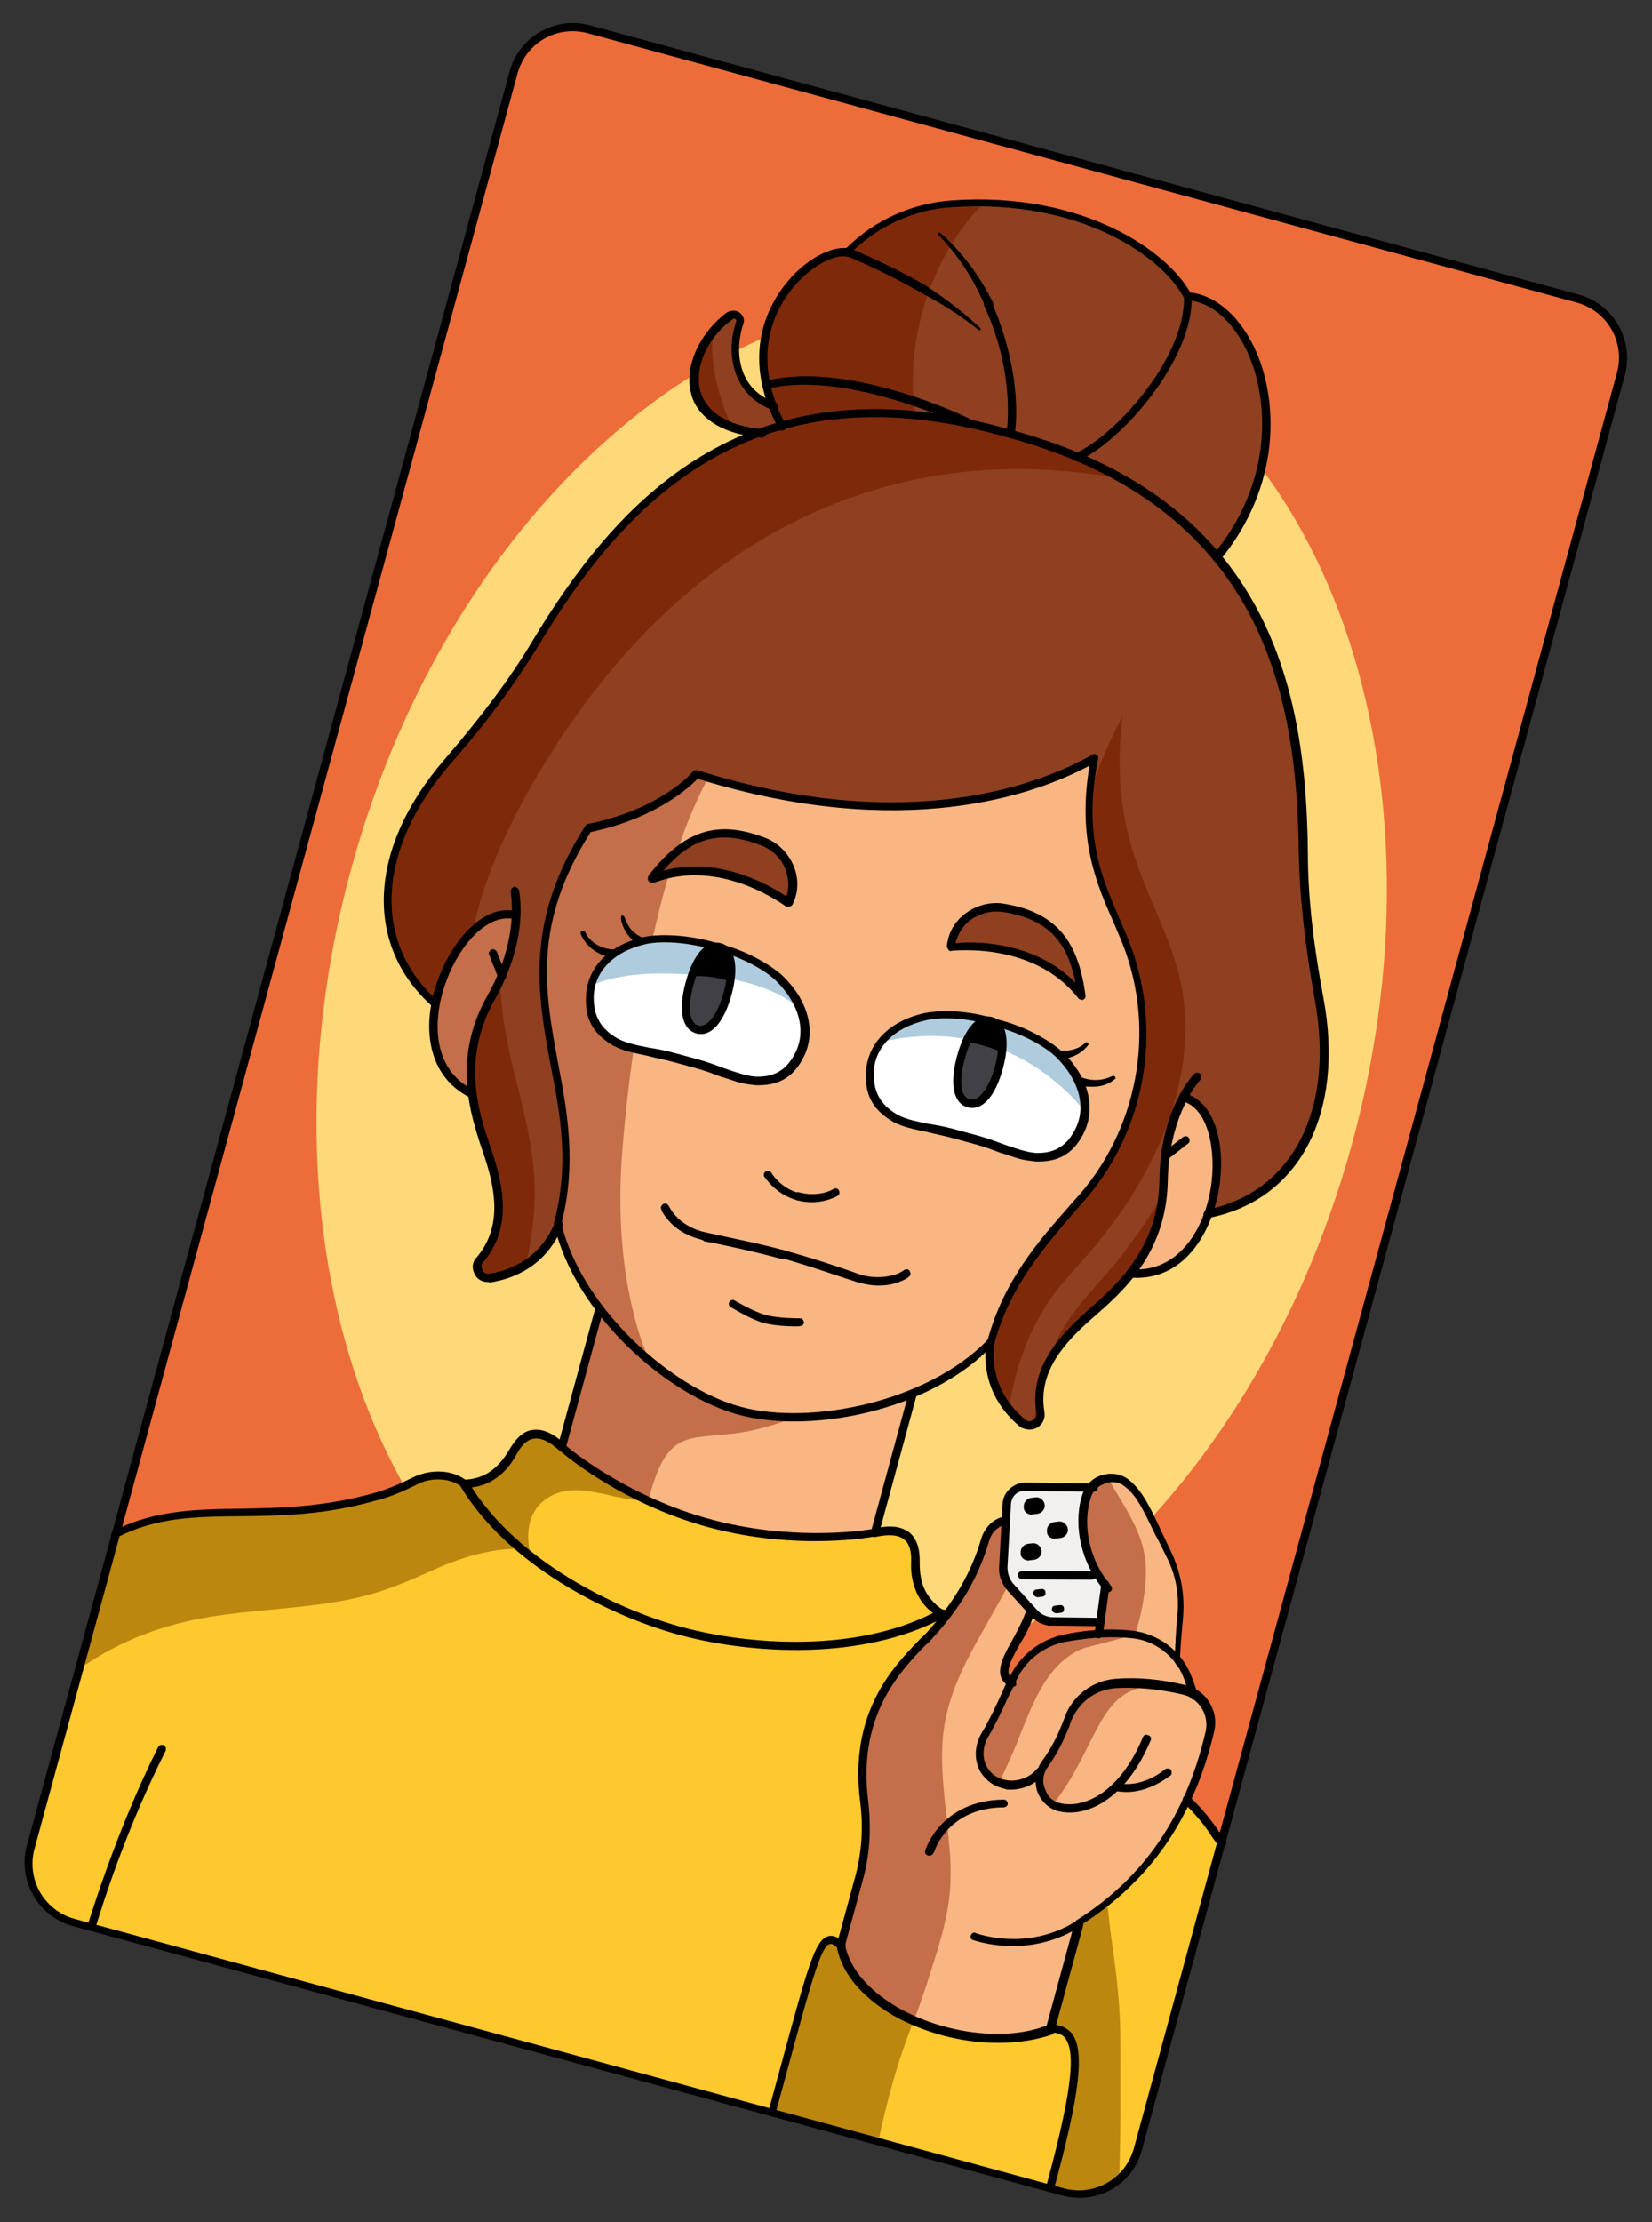 <svg width="267" height="359" viewBox="0 0 267 359" fill="none" xmlns="http://www.w3.org/2000/svg">
<rect x="0" y="0" width="267" height="359" fill="#333333" stroke="none"/>
<g clip-path="url(#clip0_365_7495)">
<path d="M255.119 48.261L95.193 4.73C89.952 3.303 84.457 6.339 82.996 11.708L4.945 298.449C3.519 303.69 6.682 309.22 11.924 310.647L171.849 354.178C177.091 355.605 182.62 352.441 184.047 347.2L262.097 60.459C263.431 55.055 260.36 49.688 255.119 48.261Z" fill="#ED6D3A"/>
<path d="M107.168 274.508C151.86 286.673 201.737 246.397 218.572 184.548C235.407 122.7 212.824 62.7 168.133 50.535C123.441 38.37 73.564 78.647 56.729 140.495C39.894 202.343 62.476 262.343 107.168 274.508Z" fill="#FFD979"/>
<path d="M174.181 183.176C172.613 185.907 170.371 187.082 167.257 186.921C164.526 186.864 161.923 185.332 157.704 184.183L154.252 183.244C149.906 182.061 147.047 181.969 144.664 180.634C141.933 179.067 140.596 176.918 140.501 173.734C140.475 168.784 144.274 165.423 149.537 164.247C151.28 163.898 155.335 163.629 160.158 165.079C158.113 164.522 156.29 167.184 155.28 170.891C154.271 174.598 154.366 177.782 156.539 178.374C158.585 178.931 160.408 176.269 161.417 172.561C162.426 168.854 162.203 165.635 160.158 165.079L161.436 165.427C166.294 166.749 169.781 169.071 171.072 170.384C175.048 173.937 176.712 178.922 174.181 183.176Z" fill="white"/>
<path d="M128.927 170.858C127.359 173.589 125.117 174.764 122.003 174.603C119.272 174.546 116.669 173.014 112.322 171.83L108.87 170.891C104.524 169.708 101.665 169.616 99.155 168.246C96.423 166.679 95.086 164.53 94.991 161.346C94.966 156.396 98.764 153.036 104.027 151.86C105.77 151.51 109.825 151.241 114.648 152.691L115.927 153.039C113.974 152.645 112.279 155.342 111.305 158.921C110.296 162.628 110.39 165.812 112.563 166.404C114.609 166.96 116.432 164.299 117.441 160.591C118.415 157.012 118.158 153.921 116.438 153.178C121.133 154.593 124.365 156.846 125.562 157.996C129.666 161.585 131.33 166.569 128.927 170.858Z" fill="white"/>
<path d="M190.377 271.48L177.163 267.059L177.615 263.887L177.661 263.213L177.846 262.027L178.714 255.81L179.435 256.693C175.168 251.687 174.619 245.633 175.954 241.74C176.093 241.228 176.36 240.752 176.755 240.31C178.171 238.636 180.716 238.367 182.518 239.819C184.982 241.863 186.321 245.523 189.159 251.238C190.764 254.421 191.428 258.035 191 261.626C190.838 263.229 190.734 265.124 190.561 267.273C190.526 267.401 190.515 267.947 190.503 268.494C190.481 269.586 190.447 271.224 190.377 271.48Z" fill="#F8B682"/>
<path d="M195.219 196.18C195.324 195.796 195.428 195.413 195.532 195.029L195.567 194.901C197.876 187.428 196.326 178.493 191.212 177.101C189.773 179.868 188.009 184.331 187.942 190.629C187.841 197.055 185.589 201.797 182.813 205.435C180.7 208.155 178.307 210.388 176.147 212.271C171.826 216.038 166.902 221.014 168.102 228.206C168.358 229.787 166.569 230.81 165.337 229.788C162.303 227.314 159.373 222.947 160.172 216.985C160.206 216.857 160.241 216.73 160.241 216.73C163.025 206.502 169.204 199.946 174.999 193.285C185.207 181.508 187.511 164.972 181.346 150.798C177.972 143.015 174.169 135.8 176.823 122.517C167.716 127.728 145.664 135.594 112.426 125.036C112.426 125.036 107.316 131.197 95.244 133.678C78.442 159.587 96.449 174.65 90.186 197.661L90.151 197.789C87.783 203.46 83.043 205.74 79.174 206.335C77.594 206.591 76.571 204.802 77.593 203.57C82.273 197.978 80.55 191.193 78.734 185.756C77.826 183.037 76.861 180.028 76.417 176.612C75.869 172.069 76.331 166.839 79.535 161.121C82.705 155.53 83.539 150.951 83.573 147.802C78.076 146.306 71.967 154.118 70.449 162.217C58.522 151.556 61.581 135.775 72.452 123.08C77.654 117.081 82.543 110.723 86.572 103.993C93.864 91.835 104.558 76.758 122.276 70.184C122.438 70.091 122.729 70.033 122.892 69.94C123.96 69.544 125.157 69.183 126.354 68.823C127.55 68.462 128.875 68.136 130.037 67.903C138.914 66.062 149.418 66.313 161.691 69.653L163.353 70.106C179.077 74.386 189.631 81.515 196.654 90.018C208.979 104.769 210.615 123.477 210.703 137.781C210.73 145.752 211.757 153.584 213.202 161.392C216.266 177.879 211.033 193.069 195.219 196.18Z" fill="#8E4020"/>
<path d="M195.663 195.065L195.628 195.192C195.048 196.819 194.409 198.156 194.34 198.412C192.529 202.038 189.741 204.712 185.802 205.562C185.512 205.621 184.257 205.691 182.909 205.599C185.684 201.96 187.936 197.218 188.038 190.792C188.104 184.494 189.741 179.996 191.308 177.265C196.421 178.657 197.971 187.592 195.663 195.065Z" fill="#F8B682"/>
<path d="M178.714 255.81L177.845 262.028L169.909 261.927C168.817 261.904 167.956 261.533 167.201 260.778L166.48 259.895L163.399 256.585C162.55 255.667 162.062 254.436 162.119 253.216L162.499 245.767L162.683 243.071C162.845 241.467 164.123 240.305 165.634 240.304L176.719 240.438C176.324 240.88 176.057 241.356 175.918 241.868C174.584 245.761 175.098 251.943 179.4 256.821L178.714 255.81Z" fill="#F1F0EE"/>
<path d="M191.803 290.955C188.204 298.626 182.758 305.52 174.324 310.776L169.696 327.779C158.415 332.397 138.24 325.807 135.91 314.188L138.868 303.322C139.946 299.359 140.258 295.187 139.768 290.935C137.843 275.306 146.543 268.063 150.387 264.029C151.177 263.145 152.001 262.134 152.826 261.123C155.567 257.612 157.738 253.672 159.222 248.721C159.466 247.826 159.965 247.001 160.685 246.373C161.766 245.431 162.567 245.512 162.567 245.512L162.188 252.961C162.13 254.181 162.619 255.412 163.468 256.33L166.549 259.64C165.319 264.66 159.883 269.497 163.44 271.564C163.51 271.308 163.742 270.959 163.812 270.704C165.39 267.426 168.364 265.077 171.85 264.378C173.43 264.122 175.463 263.714 177.555 263.597C179.228 263.503 181.029 263.444 182.888 263.676C185.968 263.965 188.699 265.532 190.513 267.948C191.141 268.668 191.606 269.481 191.909 270.388C192.211 271.294 192.642 272.235 192.875 273.397C194.874 274.628 196.014 276.997 195.353 279.426C194.588 283.749 193.451 287.422 191.803 290.955Z" fill="#F8B682"/>
<path d="M169.709 353.458L124.838 341.245C132.041 314.782 132.469 311.191 136.038 314.222C138.368 325.841 158.416 332.397 169.825 327.813C174.937 327.694 175.173 333.388 169.709 353.458Z" fill="#FEC82F"/>
<path d="M197.386 297.693L183.954 347.038C182.527 352.279 176.998 355.443 171.756 354.016L169.711 353.459C175.209 333.261 174.974 327.567 169.698 327.779L174.361 310.649C182.667 305.357 188.206 298.627 191.84 290.828C193.479 292.372 195.048 294.173 196.421 296.194L197.386 297.693Z" fill="#FEC82F"/>
<path d="M150.354 264.156C146.603 268.353 137.81 275.434 139.735 291.062C140.26 295.187 139.948 299.358 138.835 303.449L135.877 314.315C132.308 311.284 131.915 314.747 124.677 341.338L11.924 310.647C6.682 309.22 3.519 303.69 4.946 298.449L18.691 247.953C31.063 241.846 43.139 246.918 60.532 242.041C62.925 241.319 65.26 240.307 67.63 239.167C69.222 238.365 72.51 237.886 75.044 239.675C81.778 251.257 96.609 259.825 109.904 263.444C123.199 267.063 140.327 267.194 152.13 260.657L152.921 261.285C151.968 262.261 151.179 263.145 150.354 264.156Z" fill="#FEC82F"/>
<path d="M152.002 260.623C140.327 267.194 123.071 267.028 109.904 263.444C96.609 259.825 81.777 251.257 74.916 239.64C74.916 239.64 76.391 239.767 78.273 238.906C80.156 238.045 81.7 236.406 82.64 234.465C84.01 231.955 86.31 229.56 90.658 233.764C90.658 233.764 100.063 242.091 114.508 246.023C128.954 249.955 141.282 247.544 141.282 247.544C147.126 246.251 147.895 249.481 147.838 252.212C147.793 254.396 148.2 256.43 149.352 258.253C150.793 260.019 152.002 260.623 152.002 260.623Z" fill="#FEC82F"/>
<path d="M147.499 225.206L141.409 247.578C141.409 247.578 129.082 249.99 114.636 246.057C100.19 242.125 90.785 233.798 90.785 233.798L96.875 211.427C103.131 219.72 112.256 226.049 119.542 228.032C126.864 229.888 137.903 229.185 147.499 225.206Z" fill="#F8B682"/>
<path d="M181.346 150.799C177.973 143.015 174.169 135.801 176.824 122.518C167.716 127.728 145.665 135.594 112.426 125.036C112.426 125.036 107.317 131.197 95.245 133.678C78.443 159.588 96.45 174.65 90.186 197.661L90.152 197.789C90.513 198.986 90.966 200.345 91.025 200.635C92.328 204.423 94.375 208.001 96.782 211.265C103.037 219.559 112.162 225.887 119.449 227.87C126.736 229.854 137.809 229.023 147.406 225.045C151.298 223.358 155.003 221.346 158.081 218.613C158.279 218.393 159.127 217.799 160.044 216.951C160.079 216.823 160.114 216.695 160.114 216.695C162.898 206.468 169.076 199.911 174.872 193.25C185.045 181.602 187.512 164.972 181.346 150.799ZM123.575 136.035C127.434 137.497 129.237 141.97 127.519 145.759L127.485 145.887C127.485 145.887 116.86 137.502 105.358 141.924C110.677 134.995 115.893 132.982 123.575 136.035ZM128.926 170.858C127.359 173.589 125.117 174.764 122.003 174.603C119.272 174.546 116.668 173.013 112.322 171.83L108.87 170.891C104.523 169.708 101.665 169.616 99.154 168.246C96.423 166.679 95.085 164.53 94.991 161.346C94.965 156.396 98.763 153.036 104.027 151.859C105.769 151.51 109.825 151.241 114.648 152.691L115.926 153.039L116.054 153.074C116.182 153.108 116.182 153.108 116.31 153.143C121.005 154.558 124.236 156.811 125.434 157.961C129.665 161.584 131.329 166.569 128.926 170.858ZM162.055 146.509C170.224 147.771 173.736 152.023 174.902 160.853C167.228 151.212 153.691 153.02 153.691 153.02C153.691 153.02 153.691 153.02 153.726 152.892C154.131 148.883 157.953 145.941 162.055 146.509ZM174.181 183.176C172.614 185.907 170.372 187.082 167.257 186.921C164.526 186.864 161.923 185.332 157.704 184.183L154.253 183.244C149.906 182.061 147.047 181.969 144.665 180.634C141.933 179.067 140.596 176.917 140.501 173.734C140.476 168.783 144.274 165.423 149.537 164.247C151.28 163.898 155.335 163.628 160.158 165.079L161.437 165.427C166.294 166.749 169.782 169.071 171.072 170.384C175.048 173.937 176.712 178.922 174.181 183.176Z" fill="#F8B682"/>
<path d="M174.776 160.819C167.23 151.213 153.693 153.02 153.693 153.02C153.693 153.02 153.693 153.02 153.728 152.893C154.133 148.883 157.954 145.942 162.056 146.509C170.226 147.772 173.702 152.151 174.776 160.819Z" fill="#8E4020"/>
<path d="M127.52 145.759C127.52 145.759 127.485 145.886 127.52 145.759C127.485 145.886 116.732 137.467 105.359 141.923C110.712 134.867 115.894 132.982 123.576 136.035C127.4 137.625 129.331 142.132 127.52 145.759Z" fill="#8E4020"/>
<path d="M117.604 160.499C116.595 164.206 114.772 166.868 112.727 166.311C110.681 165.754 110.459 162.536 111.468 158.828C112.442 155.249 114.103 152.68 116.09 152.946C116.218 152.981 116.345 153.016 116.473 153.051C118.449 153.863 118.544 157.047 117.604 160.499Z" fill="#414047"/>
<path d="M161.452 172.433C160.443 176.14 158.62 178.802 156.574 178.246C154.529 177.689 154.306 174.47 155.316 170.763C156.325 167.056 158.02 164.359 160.193 164.95C162.239 165.507 162.426 168.854 161.452 172.433Z" fill="#414047"/>
<path d="M76.257 176.706C70.724 173.827 69.304 167.947 70.288 162.311C71.807 154.211 77.915 146.4 83.412 147.896C83.251 151.01 82.51 155.751 79.375 161.214C76.205 166.805 75.615 172 76.257 176.706Z" fill="#F8B682"/>
<path d="M126.355 68.823C125.158 69.183 123.961 69.544 122.892 69.94C122.73 70.033 122.439 70.091 122.277 70.184C121.126 69.871 120.231 69.627 119.848 69.523C108.366 66.809 111.196 55.908 117.724 51.094C118.572 50.501 119.583 51.326 119.305 52.349C117.936 56.37 118.403 61.715 122.553 64.629C122.774 64.827 123.762 65.233 124.843 65.802C125.308 66.615 125.831 67.719 126.355 68.823Z" fill="#8E4020"/>
<path d="M196.656 90.018C189.634 81.515 179.079 74.386 163.355 70.106L161.693 69.653C149.421 66.313 139.044 66.097 130.039 67.903C128.749 68.101 127.553 68.462 126.356 68.823C125.833 67.719 125.309 66.615 124.913 65.546C118.782 49.734 132.396 39.572 136.905 40.662C136.905 40.662 136.94 40.534 137.137 40.313C141.632 35.907 147.568 33.266 153.75 32.752C174.735 31.324 188.231 40.764 191.848 47.653C203.143 48.531 211.463 71.941 196.656 90.018Z" fill="#8E4020"/>
<path d="M156.373 167.893C157.348 165.824 158.661 164.533 160.195 164.951C155.337 163.629 151.189 163.735 149.574 164.12C146.506 164.795 143.904 166.284 142.383 168.341C146.937 167.247 151.667 167.024 156.373 167.893Z" fill="#AECCDE"/>
<path d="M161.962 169.551C164.797 170.735 167.529 172.302 169.9 174.184C171.354 175.403 172.807 176.622 174.062 178.063C174.469 178.585 174.911 178.98 175.318 179.503C175.514 176.261 173.944 172.95 171.072 170.383C169.747 169.199 166.388 166.911 161.437 165.426L160.158 165.078C161.599 165.333 162.17 167.273 161.962 169.551Z" fill="#AECCDE"/>
<path d="M118.101 158.162C120.855 158.637 123.505 159.496 125.923 160.703C127.131 161.307 128.271 162.166 129.282 162.991C128.549 161.143 127.363 159.447 125.724 157.903C124.526 156.753 121.167 154.465 116.6 153.085C117.936 153.723 118.379 155.629 118.101 158.162Z" fill="#AECCDE"/>
<path d="M111.977 157.456C112.998 154.713 114.485 152.783 116.181 153.108L114.903 152.76C110.045 151.438 105.897 151.544 104.282 151.929C99.89 152.93 96.463 155.43 95.582 159.172C100.543 157.09 106.585 157.087 111.977 157.456Z" fill="#AECCDE"/>
<path d="M179.435 256.693L178.714 255.81L177.845 262.027L177.66 263.213L177.614 263.887L177.498 264.816C179.113 264.432 180.856 264.083 182.657 264.024C182.947 263.965 183.203 264.035 183.494 263.977C184.456 260.943 185.036 257.806 185.197 254.691C185.335 251.159 184.462 248.312 182.822 245.257C181.647 243.015 180.403 241.029 179.065 238.88C178.194 239.054 177.381 239.519 176.789 240.182C176.394 240.624 176.127 241.1 175.988 241.612C174.618 245.633 175.167 251.687 179.435 256.693Z" fill="#C46E4A"/>
<path d="M84.972 204.206C85.215 203.311 85.424 202.544 85.54 201.614C86.478 196.652 86.743 191.644 85.951 186.485C85.309 181.779 84.087 177.189 82.899 172.472C81.746 167.627 80.884 162.724 80.824 157.902C80.418 158.89 79.849 159.971 79.28 161.052C76.075 166.77 75.648 171.872 76.162 176.543C76.605 179.959 77.536 183.096 78.478 185.687C80.294 191.124 82.017 197.909 77.337 203.501C76.315 204.733 77.338 206.522 78.919 206.265C81.01 206.148 83.113 205.485 84.972 204.206Z" fill="#7E2A0A"/>
<path d="M168.641 211.601C170.94 207.695 174.25 204.615 177.119 201.139C180.22 197.314 183.099 193.292 185.41 188.841C189.926 180.321 192.57 170.605 191.229 160.903C189.97 151.91 184.574 143.987 182.443 135.169C180.778 128.674 180.624 122.178 181.434 115.671C180.564 117.356 179.658 119.169 178.915 120.889C177.871 123.214 176.919 125.701 176.095 128.223C175.38 137.915 178.497 144.118 181.382 150.671C187.547 164.844 185.208 181.508 175.035 193.157C169.205 199.946 163.061 206.375 160.277 216.602C160.243 216.73 160.208 216.857 160.208 216.857C159.699 221.25 161.072 224.782 163.106 227.395C163.894 221.98 165.646 216.553 168.641 211.601Z" fill="#7E2A0A"/>
<path d="M168.193 223.837C167.637 225.882 167.336 227.997 167.034 230.112C167.778 229.903 168.242 229.205 168.103 228.206C167.846 226.626 167.973 225.15 168.193 223.837Z" fill="#7E2A0A"/>
<path d="M180.304 204.066C177.47 207.414 174.288 210.529 172.024 214.307C170.758 216.434 169.679 218.886 168.89 221.281C170.41 217.712 173.395 214.818 176.113 212.399C178.273 210.516 180.794 208.318 182.78 205.563C185.288 202.401 187.203 198.392 187.793 193.197C185.657 197.01 183.044 200.555 180.304 204.066Z" fill="#7E2A0A"/>
<path d="M76.417 150.385C78.736 139.345 84.32 128.919 90.462 119.469C101.447 102.824 116.302 88.605 135.192 81.252C145.335 77.284 156.268 75.455 167.157 75.809C171.909 76.005 176.592 76.456 181.299 77.325C176.312 74.457 170.385 72.02 163.482 70.141L161.82 69.688C149.547 66.348 139.171 66.132 130.166 67.938C128.876 68.136 127.679 68.497 126.483 68.857C125.286 69.218 124.089 69.579 123.021 69.975C122.858 70.068 122.567 70.126 122.405 70.219C104.687 76.793 93.958 91.998 86.701 104.028C82.638 110.886 77.784 117.116 72.581 123.115C61.745 135.682 58.523 151.556 70.578 162.252C71.157 157.604 73.467 153.153 76.417 150.385Z" fill="#7E2A0A"/>
<path d="M151.17 316.144C152.167 312.983 153.072 309.659 153.465 306.196C153.72 303.244 153.683 300.351 153.357 297.516C152.924 292.043 151.945 286.559 152.349 281.039C152.869 274.59 155.55 269.278 158.72 263.687C160.09 261.177 161.623 258.573 162.992 256.062C162.399 255.214 162.132 254.18 162.154 253.088L162.534 245.639C162.534 245.639 161.732 245.558 160.652 246.5C159.932 247.128 159.433 247.953 159.189 248.848C157.704 253.799 155.533 257.739 152.793 261.25C151.968 262.261 151.178 263.145 150.354 264.156C146.603 268.353 137.81 275.434 139.735 291.062C140.26 295.187 139.948 299.358 138.834 303.449L135.877 314.316C136.925 319.544 141.784 323.888 147.677 326.453C149 323.105 150.102 319.561 151.17 316.144Z" fill="#C46E4A"/>
<path d="M161.394 288.17C162.369 286.101 163.345 284.032 164.157 282.057C165.41 278.965 166.536 275.839 168.138 272.979C169.74 270.12 171.982 267.435 175.188 266.248C175.641 266.097 182.427 264.373 182.88 264.222C181.601 263.874 173.991 265.098 172.712 264.75C172.422 264.808 172.132 264.867 171.841 264.925C170.679 265.158 169.448 265.646 168.472 266.205C164.336 268.786 162.979 273.772 162.341 275.109C161.609 276.283 159.102 280.955 158.789 282.106C157.884 285.43 159.221 287.579 161.394 288.17Z" fill="#C46E4A"/>
<path d="M147.677 326.452C141.784 323.887 137.052 319.579 135.876 314.315C132.307 311.284 131.914 314.747 124.676 341.337L141.934 346.035C143.36 339.283 145.135 332.763 147.677 326.452Z" fill="#BB870F"/>
<path d="M181.073 330.875C181.152 325.542 180.65 320.324 179.892 315.038C179.495 312.458 179.227 309.914 178.958 307.369C177.518 308.625 175.985 309.718 174.196 310.741L169.568 327.744C174.843 327.532 175.078 333.225 169.58 353.424L171.626 353.981C175.077 354.92 178.505 353.931 180.898 351.699C181.138 344.761 181.088 337.882 181.073 330.875Z" fill="#BB870F"/>
<path d="M14.309 268.593C20.826 264.325 27.913 261.998 35.616 260.936C43.192 259.84 50.908 259.744 58.402 257.939C62.375 256.961 65.942 255.46 69.543 253.831C72.529 252.447 75.736 251.26 79.059 250.654C80.802 250.305 82.347 250.176 83.985 250.21C80.289 247.145 77.15 243.544 74.882 239.768C72.348 237.98 69.059 238.458 67.468 239.261C65.226 240.436 62.891 241.448 60.369 242.135C42.977 247.012 30.901 241.94 18.528 248.047L12.648 269.651C13.298 269.279 13.821 268.872 14.309 268.593Z" fill="#BB870F"/>
<path d="M87.709 242.573C89.87 240.69 92.67 240.491 95.296 240.931C96.481 241.116 97.795 241.337 98.945 241.65C99.584 241.824 100.258 241.87 100.898 242.044C101.025 242.079 101.153 242.114 101.153 242.114L101.281 242.148C101.537 242.218 101.955 242.194 102.211 242.264C102.629 242.241 103.013 242.345 103.303 242.287C103.431 242.322 103.594 242.229 103.721 242.263C95.446 238.363 90.459 233.985 90.459 233.985C86.076 229.908 83.776 232.303 82.441 234.686C81.373 236.592 79.991 238.138 78.074 239.127C76.192 239.988 74.716 239.861 74.716 239.861C77.449 244.449 81.286 248.514 85.971 251.986C84.947 248.687 85.026 244.864 87.709 242.573Z" fill="#BB870F"/>
<path d="M106.393 237.498C107.577 234.662 109.191 232.767 112.352 232.254C114.513 231.881 116.732 231.799 118.859 231.554C121.566 231.192 124.378 230.447 126.968 229.504C127.421 229.353 127.747 229.167 128.2 229.016C125.051 228.982 122.099 228.728 119.542 228.032C112.256 226.049 103.131 219.72 96.875 211.427L90.785 233.798C90.785 233.798 95.959 238.502 104.78 242.414C105.233 240.752 105.685 239.09 106.393 237.498Z" fill="#C46E4A"/>
<path d="M103.615 216.421C100.624 207.23 99.864 197.412 100.452 187.686C100.867 181.62 101.573 175.496 102.407 169.406C101.256 169.093 100.234 168.815 99.281 168.281C96.549 166.713 95.212 164.564 95.117 161.38C95.091 156.43 98.889 153.07 104.153 151.894C104.443 151.836 105.024 151.719 105.443 151.696C106.289 148.081 107.101 144.595 108.203 141.05C107.169 141.318 106.17 141.458 105.229 141.888C106.68 140.087 108.027 138.668 109.433 137.54C109.607 136.901 109.874 136.425 110.048 135.785C111.278 132.276 112.729 128.963 114.47 125.592C113.831 125.419 113.064 125.21 112.425 125.036C112.425 125.036 107.315 131.197 95.243 133.678C78.441 159.587 96.448 174.65 90.185 197.661L90.15 197.789C90.511 198.985 90.965 200.345 91.023 200.635C92.326 204.423 94.373 208.001 96.78 211.265C99.094 214.366 101.896 217.188 104.93 219.662C104.5 218.721 104.011 217.489 103.615 216.421Z" fill="#C46E4A"/>
<path d="M117.997 158.546C118.437 155.919 118.064 153.758 116.565 153.213C116.437 153.178 116.309 153.143 116.182 153.108C114.357 152.749 112.836 154.806 111.908 157.712C113.999 157.595 116.114 157.896 117.997 158.546Z" fill="black"/>
<path d="M161.857 169.935C162.135 167.402 161.727 165.369 160.193 164.951C158.659 164.534 157.312 165.952 156.267 168.276C158.22 168.67 160.009 169.158 161.857 169.935Z" fill="black"/>
<path d="M76.257 176.706C70.724 173.827 69.304 167.947 70.288 162.311C71.807 154.211 77.915 146.4 83.412 147.896C83.251 151.01 82.51 155.751 79.375 161.214C76.205 166.805 75.615 172 76.257 176.706Z" fill="#C46E4A"/>
<path d="M116.636 64.668C115.519 61.205 114.703 57.139 115.329 53.327C110.916 58.442 110.176 66.205 118.346 68.978C117.637 67.549 117.055 66.155 116.636 64.668Z" fill="#7E2A0A"/>
<path d="M150.142 47.011C152.114 41.781 155.017 36.667 159.117 32.703C157.478 32.669 155.677 32.727 153.876 32.786C147.567 33.266 141.63 35.907 137.263 40.348C137.066 40.569 137.031 40.697 137.031 40.697C132.522 39.606 118.908 49.769 125.04 65.581C125.435 66.65 125.959 67.754 126.482 68.857C127.679 68.496 129.003 68.17 130.165 67.937C135.556 66.796 141.413 66.468 147.955 67.15C146.906 60.411 147.89 53.264 150.142 47.011Z" fill="#7E2A0A"/>
<path d="M172.497 278.147C172.126 279.007 170.977 281.715 169.943 283.494C168.144 286.574 166.774 289.085 170.029 291.756C177.623 282.014 177.328 273.009 186.148 272.389C175.84 270.407 173.542 275.823 172.497 278.147Z" fill="#C46E4A"/>
<path d="M119.458 174.871C118.564 174.627 117.576 174.221 116.425 173.908C115.182 173.432 113.81 172.922 112.276 172.504L108.824 171.564C107.163 171.112 105.722 170.857 104.571 170.544C102.363 170.08 100.666 169.756 99.109 168.92C96.028 167.12 94.598 164.809 94.701 161.404C94.675 156.454 98.322 152.641 104.166 151.348C105.909 150.998 110.092 150.764 115.206 152.156L116.484 152.504C121.598 153.896 125.05 156.346 126.375 157.53C130.851 161.769 132.028 167.033 129.659 171.194C128.022 174.181 125.617 175.449 122.085 175.311C121.155 175.195 120.353 175.115 119.458 174.871ZM108.952 170.089C109.079 170.123 109.079 170.123 109.207 170.158L112.659 171.098C114.321 171.55 115.692 172.061 116.936 172.537C118.946 173.221 120.446 173.767 122.049 173.928C125.036 174.055 126.987 172.938 128.357 170.428C130.459 166.743 129.236 162.154 125.33 158.344C124.133 157.194 120.773 154.907 116.043 153.619L114.765 153.272C109.907 151.949 106.014 152.125 104.399 152.51C99.136 153.686 95.884 157.057 95.956 161.334C95.992 164.227 97.109 166.179 99.712 167.711C101.142 168.512 102.711 168.802 104.791 169.231C105.976 169.416 107.417 169.671 108.952 170.089Z" fill="black"/>
<path d="M164.714 187.19C163.819 186.946 162.831 186.54 161.681 186.227C160.437 185.751 159.066 185.24 157.532 184.823L154.08 183.883C152.418 183.431 150.977 183.176 149.827 182.863C147.619 182.399 145.922 182.074 144.364 181.239C141.284 179.439 139.854 177.127 139.957 173.723C139.931 168.772 143.578 164.959 149.422 163.667C151.165 163.317 155.383 162.955 160.461 164.474L161.74 164.822C166.853 166.214 170.306 168.664 171.631 169.849C176.107 174.088 177.283 179.352 174.915 183.513C173.278 186.5 170.873 187.768 167.34 187.63C166.411 187.514 165.609 187.433 164.714 187.19ZM154.207 182.407C154.335 182.442 154.335 182.442 154.463 182.477L157.914 183.416C159.576 183.869 160.948 184.379 162.191 184.855C164.202 185.54 165.701 186.085 167.305 186.247C170.291 186.374 172.243 185.257 173.613 182.746C175.714 179.062 174.492 174.472 170.586 170.663C169.388 169.513 166.029 167.226 161.299 165.938L160.02 165.59C155.197 164.14 151.27 164.444 149.655 164.828C144.392 166.005 141.14 169.376 141.212 173.652C141.248 176.546 142.364 178.497 144.968 180.03C146.398 180.831 147.966 181.121 150.047 181.55C151.232 181.735 152.673 181.99 154.207 182.407Z" fill="black"/>
<path d="M112.553 166.95C110.252 166.324 109.576 163.256 110.829 158.654C112.082 154.052 114.219 151.75 116.52 152.376C118.821 153.003 119.462 156.198 118.244 160.672C116.991 165.274 114.854 167.576 112.553 166.95ZM116.172 153.655C114.766 153.272 113.117 155.295 112.107 159.002C111.098 162.709 111.367 165.254 112.901 165.671C114.307 166.054 115.991 163.904 116.965 160.324C117.905 156.873 117.578 154.037 116.172 153.655Z" fill="black"/>
<path d="M156.399 178.884C154.098 178.258 153.422 175.191 154.675 170.589C155.927 165.986 158.064 163.685 160.366 164.311C162.667 164.937 163.307 168.132 162.089 172.607C160.837 177.209 158.7 179.511 156.399 178.884ZM160.018 165.589C158.611 165.206 156.962 167.229 155.953 170.937C154.944 174.644 155.213 177.188 156.747 177.606C158.153 177.989 159.837 175.838 160.811 172.259C161.751 168.807 161.424 165.972 160.018 165.589Z" fill="black"/>
<path d="M102.923 152.382C101.528 151.453 100.563 149.955 100.341 148.247C100.376 148.119 100.445 147.863 100.573 147.898C100.701 147.933 100.829 147.968 100.922 148.13C101.166 148.746 101.504 149.524 101.911 150.047C102.317 150.57 102.887 151 103.491 151.301C103.875 151.406 104.026 151.859 103.794 152.208C103.724 152.463 103.271 152.615 102.923 152.382Z" fill="black"/>
<path d="M98.6 154.639C96.52 154.21 94.683 152.886 93.858 150.876C93.764 150.713 93.834 150.458 94.124 150.399C94.287 150.306 94.543 150.376 94.601 150.666C95.404 152.258 97.182 153.291 98.948 153.36C99.75 153.441 99.495 154.882 98.6 154.639Z" fill="black"/>
<path d="M105.185 142.563C105.057 142.528 104.929 142.493 104.836 142.33C104.615 142.133 104.72 141.749 104.789 141.494C110.503 134.124 115.94 132.308 123.878 135.43C125.854 136.243 127.459 137.915 128.285 139.925C129.111 141.935 129.065 144.12 128.125 146.061C128.09 146.188 127.893 146.409 127.602 146.468C127.44 146.561 127.184 146.491 127.056 146.456C126.928 146.421 116.489 138.362 105.569 142.667C105.441 142.632 105.313 142.597 105.185 142.563ZM120.881 135.85C115.511 134.389 111.433 135.75 107.218 140.644C116.524 138.234 124.649 143.192 127.09 144.818C127.601 143.446 127.472 141.901 126.925 140.379C126.285 138.694 124.867 137.347 123.147 136.604C122.508 136.43 121.648 136.059 120.881 135.85Z" fill="black"/>
<path d="M128.833 193.9C125.254 192.926 123.672 190.161 123.544 190.126C123.358 189.801 123.463 189.417 123.788 189.231C124.113 189.045 124.497 189.15 124.683 189.475C124.683 189.475 126.078 191.914 129.147 192.75C129.53 192.854 129.716 193.179 129.612 193.563C129.507 193.946 129.089 193.97 128.833 193.9Z" fill="black"/>
<path d="M113.114 200.195C111.324 199.708 109.767 198.872 108.569 197.722C107.279 196.41 106.848 195.469 106.883 195.341C106.697 195.015 106.929 194.667 107.255 194.481C107.58 194.295 107.929 194.527 108.115 194.852C108.115 194.852 108.452 195.63 109.522 196.745C110.719 197.895 112.277 198.731 114.229 199.125C117.076 199.763 122.55 200.841 126.641 201.954C127.024 202.059 127.21 202.384 127.106 202.768C127.001 203.151 126.514 203.43 126.258 203.361C122.167 202.247 116.728 201.041 113.846 200.531C113.625 200.334 113.37 200.264 113.114 200.195Z" fill="black"/>
<path d="M123.44 213.715C121.267 213.124 118.221 211.196 118.094 211.162C117.745 210.929 117.721 210.511 117.919 210.29C118.151 209.941 118.569 209.918 118.79 210.115C118.79 210.115 121.743 211.88 123.788 212.437C124.171 212.541 124.358 212.867 124.253 213.25C124.149 213.634 123.696 213.785 123.44 213.715Z" fill="black"/>
<path d="M119.402 228.545C107.641 225.343 92.935 212.278 89.57 197.906C89.605 197.778 89.512 197.615 89.512 197.615C92.052 188.283 90.584 180.057 89.011 172.214C86.902 160.792 84.642 148.918 94.639 133.377C94.872 133.028 95.29 133.004 95.511 133.202C95.86 133.434 95.883 133.852 95.686 134.073C85.956 149.138 88.041 160.141 90.208 171.853C91.746 179.824 93.179 188.178 90.732 197.673C94.016 211.336 108.501 224.204 119.623 227.231C120.006 227.336 120.192 227.661 120.088 228.045C119.983 228.428 119.658 228.614 119.402 228.545Z" fill="black"/>
<path d="M78.166 207.021C77.527 206.847 76.957 206.418 76.713 205.802C76.248 204.989 76.27 203.896 77.025 203.141C81.276 198.119 80.087 191.891 77.993 185.966C76.026 180.075 73.001 171.013 78.805 160.785C84.111 151.381 82.493 144.212 82.527 144.085C82.469 143.794 82.701 143.445 83.027 143.259C83.317 143.201 83.666 143.433 83.852 143.759C83.91 144.049 85.622 151.381 80.014 161.388C74.476 171.14 77.351 179.749 79.352 185.512C81.412 191.565 82.845 198.408 78.037 203.965C77.642 204.407 77.886 205.023 77.979 205.185C78.165 205.511 78.479 205.871 79.06 205.754C81.349 205.416 86.938 204.054 89.677 197.522C89.781 197.138 90.234 196.987 90.583 197.219C90.966 197.324 91.118 197.777 90.886 198.126C87.972 205.297 81.803 206.775 79.223 207.172C78.84 207.067 78.549 207.126 78.166 207.021Z" fill="black"/>
<path d="M76.082 177.344L75.954 177.309C68.225 173.42 68.383 164.264 70.96 157.825C73.374 151.479 78.472 145.864 83.586 147.256C83.969 147.36 84.155 147.686 84.051 148.069C83.946 148.453 83.621 148.639 83.238 148.534C78.891 147.351 74.281 152.687 72.203 158.301C69.859 164.391 69.654 172.711 76.558 176.1C76.907 176.333 76.965 176.623 76.861 177.007C76.663 177.228 76.338 177.414 76.082 177.344Z" fill="black"/>
<path d="M80.975 158.355C80.719 158.285 80.626 158.123 80.533 157.96L79.067 154.266C78.881 153.94 79.113 153.592 79.438 153.405C79.763 153.219 80.112 153.452 80.298 153.777L81.764 157.471C81.95 157.797 81.718 158.145 81.393 158.331C81.23 158.424 81.102 158.39 80.975 158.355Z" fill="black"/>
<path d="M70.147 162.822C70.019 162.787 69.892 162.752 69.926 162.625C58.755 152.718 59.467 136.984 71.882 122.651C77.909 115.641 82.438 109.596 85.968 103.691C99.251 81.63 119.934 57.601 161.865 69.014L163.527 69.467C205.458 80.88 211.144 111.949 211.377 137.827C211.392 144.834 212.233 152.34 213.91 161.31C217.348 179.959 209.987 193.883 195.336 196.761C195.045 196.819 194.697 196.587 194.51 196.261C194.452 195.971 194.684 195.622 195.01 195.436C208.952 192.64 215.755 179.251 212.493 161.474C210.85 152.376 210.044 144.742 209.901 137.7C209.657 112.369 204.087 81.88 163.051 70.71L161.389 70.258C120.353 59.088 100.099 82.547 87.049 104.26C83.357 110.258 78.921 116.465 72.766 123.44C60.908 137.239 60.149 152.137 70.623 161.578C70.844 161.776 70.868 162.194 70.635 162.543C70.694 162.833 70.403 162.892 70.147 162.822Z" fill="black"/>
<path d="M114.46 246.696C100.015 242.764 90.482 234.403 90.389 234.24C90.168 234.042 90.11 233.752 90.145 233.624L96.234 211.252C96.339 210.869 96.664 210.683 97.047 210.787C97.431 210.892 97.617 211.217 97.513 211.6L91.528 233.589C93.201 235.005 102.152 241.973 114.808 245.418C115.192 245.522 115.378 245.848 115.274 246.231C115.169 246.615 114.716 246.766 114.46 246.696Z" fill="black"/>
<path d="M109.729 264.083C98.096 260.916 81.94 252.674 74.392 240.047C74.299 239.884 74.241 239.594 74.439 239.373C74.636 239.152 74.799 239.059 75.089 239.001C75.089 239.001 76.437 239.093 78.157 238.325C80.201 237.371 81.525 235.535 82.291 234.233C83.359 232.327 84.637 231.164 86.055 231.001C87.635 230.744 89.483 231.522 91.436 233.427C91.657 233.624 91.68 234.042 91.448 234.391C91.251 234.612 90.832 234.635 90.484 234.403C88.844 232.858 87.38 232.185 86.218 232.418C85.219 232.558 84.301 233.407 83.465 234.964C82.328 237.126 80.655 238.731 78.773 239.591C77.832 240.022 76.961 240.197 76.252 240.278C83.753 252.069 99.083 259.812 110.205 262.839C110.589 262.944 110.775 263.269 110.671 263.653C110.566 264.036 109.985 264.153 109.729 264.083Z" fill="black"/>
<path d="M18.515 248.592C18.387 248.557 18.166 248.36 18.073 248.197C17.887 247.872 17.991 247.488 18.317 247.302C25.008 243.906 31.759 243.821 38.929 243.713C45.134 243.617 52.176 243.474 60.193 241.262C62.261 240.727 64.433 239.808 67.129 238.482C68.848 237.714 72.334 237.015 75.216 239.036C75.565 239.268 75.588 239.686 75.391 239.907C75.159 240.256 74.74 240.279 74.52 240.082C72.206 238.491 69.209 238.911 67.78 239.62C64.922 241.039 62.749 241.958 60.553 242.459C52.374 244.764 45.205 244.872 38.872 244.933C31.574 245.007 25.241 245.068 18.84 248.406C18.771 248.662 18.643 248.627 18.515 248.592Z" fill="black"/>
<path d="M128.834 193.901C128.451 193.796 128.265 193.471 128.369 193.087C128.473 192.704 128.799 192.518 129.182 192.622C132.25 193.457 134.655 192.19 134.69 192.062C135.015 191.876 135.399 191.98 135.585 192.305C135.771 192.631 135.666 193.014 135.341 193.2C135.179 193.293 132.414 194.875 128.834 193.901Z" fill="black"/>
<path d="M139.066 207.258C138.81 207.189 138.554 207.119 138.299 207.05C135.521 206.156 130.256 204.311 126.165 203.198C125.782 203.093 125.596 202.768 125.7 202.385C125.804 202.001 126.13 201.815 126.513 201.919C130.604 203.033 135.904 204.75 138.647 205.771C140.401 206.386 142.168 206.455 143.911 206.106C145.363 205.814 146.083 205.187 146.083 205.187C146.408 205 146.827 204.977 147.013 205.302C147.199 205.628 147.222 206.046 146.897 206.232C146.862 206.36 146.014 206.953 144.237 207.43C142.622 207.814 140.855 207.746 139.066 207.258Z" fill="black"/>
<path d="M123.441 213.715C123.057 213.611 122.871 213.286 122.976 212.902C123.08 212.519 123.405 212.332 123.789 212.437C125.834 212.994 129.274 212.969 129.274 212.969C129.692 212.945 129.878 213.27 129.936 213.561C129.96 213.979 129.634 214.165 129.344 214.224C129.181 214.317 125.614 214.307 123.441 213.715Z" fill="black"/>
<path d="M119.404 228.544C119.02 228.44 118.834 228.115 118.939 227.731C119.043 227.348 119.368 227.162 119.752 227.266C130.874 230.293 149.883 226.542 159.638 216.428C162.248 206.84 167.811 200.528 173.177 194.436L174.559 192.89C184.407 181.428 186.967 164.961 180.859 151.078L180.278 149.684C177.207 142.806 174.077 135.638 176.093 123.692C167.415 128.332 146.073 136.117 112.765 125.814C111.452 127.105 106.237 132.139 95.455 134.422C95.165 134.48 94.816 134.248 94.63 133.923C94.572 133.632 94.804 133.283 95.129 133.097C106.911 130.674 111.951 124.769 111.986 124.641C112.183 124.42 112.474 124.362 112.729 124.432C147.374 135.372 168.936 126.275 176.58 121.902C176.743 121.809 177.033 121.751 177.254 121.948C177.475 122.145 177.568 122.308 177.499 122.564C174.995 134.789 178.031 141.795 181.253 149.125L181.835 150.52C188.187 165.018 185.65 181.904 175.407 193.808L174.025 195.354C168.788 201.48 163.26 207.665 160.719 216.997C160.685 217.125 160.65 217.253 160.522 217.218C150.464 227.936 131.037 231.711 119.404 228.544Z" fill="black"/>
<path d="M165.734 230.857C165.478 230.788 165.095 230.683 164.874 230.486C162.851 228.837 158.41 224.47 159.405 216.777C159.51 216.393 159.835 216.207 160.126 216.149C160.509 216.253 160.695 216.579 160.753 216.869C159.804 223.888 163.931 227.895 165.733 229.347C166.175 229.741 166.628 229.59 166.953 229.404C167.116 229.311 167.604 229.032 167.522 228.323C166.322 221.131 171.025 215.958 175.741 211.749C180.259 207.761 187.228 201.831 187.397 190.618C187.508 179.114 192.827 173.696 193.024 173.475C193.222 173.254 193.64 173.231 193.989 173.463C194.21 173.661 194.233 174.079 194.001 174.428C194.001 174.428 188.972 179.787 188.745 190.71C188.53 202.597 181.363 208.748 176.683 212.829C172.002 216.91 167.693 221.641 168.812 228.125C168.952 229.124 168.58 229.984 167.732 230.577C167.082 230.949 166.373 231.031 165.734 230.857Z" fill="black"/>
<path d="M114.463 246.697C114.079 246.593 113.893 246.267 113.998 245.884C114.102 245.5 114.427 245.314 114.811 245.419C127.467 248.864 138.714 247.394 140.876 247.021L146.861 225.033C146.965 224.649 147.29 224.463 147.674 224.568C148.057 224.672 148.243 224.997 148.139 225.381L142.05 247.753C141.98 248.008 141.782 248.229 141.527 248.16C141.364 248.253 128.909 250.629 114.463 246.697Z" fill="black"/>
<path d="M109.73 264.084C109.347 263.979 109.161 263.654 109.265 263.271C109.37 262.887 109.695 262.701 110.078 262.805C121.2 265.833 138.341 266.928 150.783 260.566C150.213 260.136 149.55 259.544 148.957 258.696C147.771 257 147.143 254.769 147.258 252.329C147.326 250.563 146.966 249.366 146.175 248.739C145.292 247.949 143.688 247.787 141.492 248.288C141.202 248.346 140.853 248.114 140.667 247.789C140.608 247.498 140.841 247.15 141.166 246.964C143.815 246.312 145.674 246.543 147.034 247.6C148.139 248.587 148.686 250.109 148.64 252.294C148.641 253.804 148.724 256.024 150.13 257.917C151.224 259.45 152.432 260.054 152.432 260.054C152.688 260.123 152.746 260.414 152.804 260.704C152.863 260.995 152.665 261.216 152.503 261.309C139.468 268.334 121.364 267.25 109.73 264.084Z" fill="black"/>
<path d="M197.21 298.331C197.082 298.296 196.954 298.262 196.861 298.099L195.768 296.566C194.524 294.579 193.047 292.941 191.315 291.234C191.094 291.037 191.071 290.618 191.303 290.27C191.5 290.049 191.919 290.025 192.267 290.258C194.127 292 195.569 293.765 196.941 295.786L198.069 297.192C198.255 297.517 198.279 297.936 197.953 298.122C197.593 298.436 197.465 298.401 197.21 298.331Z" fill="black"/>
<path d="M151.828 261.262C151.572 261.193 151.351 260.995 151.293 260.705C151.27 260.286 151.467 260.066 151.885 260.042C152.304 260.019 152.722 259.995 153.105 260.1C153.489 260.204 153.71 260.401 153.733 260.82C153.629 261.203 153.431 261.424 153.013 261.448C152.63 261.343 152.339 261.401 152.049 261.46C151.956 261.297 151.956 261.297 151.828 261.262Z" fill="black"/>
<path d="M171.666 169.721C173.014 169.814 174.502 169.395 175.454 168.418C175.651 168.197 176.093 168.592 175.896 168.813C174.839 170.173 173.247 170.976 171.574 171.069C171.156 171.093 170.935 170.895 170.911 170.477C170.888 170.059 171.248 169.745 171.666 169.721Z" fill="black"/>
<path d="M174.631 173.961C176.223 174.669 178.152 174.645 179.743 173.843C179.906 173.749 180.162 173.819 180.255 173.982C180.348 174.144 180.313 174.272 180.15 174.365C179.268 175.086 178.361 175.389 177.362 175.529C176.526 175.575 173.47 175.705 173.818 174.426C173.922 174.043 174.247 173.857 174.631 173.961Z" fill="black"/>
<path d="M174.599 161.457C174.472 161.422 174.344 161.387 174.251 161.225C167.018 151.979 153.935 153.635 153.807 153.6C153.645 153.693 153.389 153.624 153.296 153.461C153.203 153.299 153.11 153.136 153.017 152.973C153.225 150.696 154.258 148.917 155.989 147.603C157.72 146.289 159.95 145.661 162.065 145.962C170.363 147.259 174.258 151.615 175.447 160.864C175.506 161.154 175.308 161.375 174.983 161.561C174.983 161.561 174.855 161.526 174.599 161.457ZM164.068 153.235C167.391 154.14 170.925 155.788 173.82 158.773C172.457 151.674 168.957 148.387 161.973 147.31C160.114 147.078 158.336 147.556 156.803 148.649C155.595 149.556 154.828 150.858 154.411 152.392C156.119 152.17 159.849 152.087 164.068 153.235Z" fill="black"/>
<path d="M182.698 206.365C182.442 206.295 182.256 205.97 182.198 205.679C182.174 205.261 182.5 205.075 182.918 205.052C190.75 205.536 194.663 198.225 195.694 191.915C196.62 185.988 195.35 179.051 191.132 177.903C190.748 177.799 190.562 177.473 190.666 177.09C190.771 176.706 191.096 176.52 191.48 176.625C196.593 178.016 198.142 185.441 197.007 192.135C195.802 199.084 191.46 206.965 182.826 206.4C182.698 206.365 182.698 206.365 182.698 206.365Z" fill="black"/>
<path d="M188.3 187.294C188.173 187.259 188.045 187.224 187.952 187.062C187.766 186.736 187.742 186.318 188.067 186.132L191.204 183.69C191.529 183.504 191.947 183.481 192.133 183.806C192.319 184.131 192.343 184.55 192.018 184.736L188.881 187.177C188.719 187.27 188.556 187.364 188.3 187.294Z" fill="black"/>
<path d="M14.595 311.923C14.212 311.819 14.026 311.494 14.13 311.11C18.226 298.082 22.578 288.145 25.562 282.229C25.794 281.88 26.084 281.822 26.468 281.926C26.817 282.158 26.875 282.449 26.77 282.832C23.787 288.748 19.306 298.651 15.374 311.586C15.304 311.842 14.851 311.993 14.595 311.923Z" fill="black"/>
<path d="M196.482 90.657C196.354 90.622 196.354 90.622 196.226 90.588C195.877 90.355 195.854 89.937 196.086 89.588C205.678 78.056 205.114 64.996 201.834 57.374C199.565 52.088 195.81 48.732 191.894 48.49C191.638 48.42 191.511 48.386 191.324 48.06C187.986 41.659 174.944 32.068 153.831 33.461C147.684 33.847 141.875 36.523 137.543 40.836L137.439 41.219C137.241 41.44 137.079 41.533 136.823 41.464C135.161 41.011 130.979 42.757 127.774 46.965C125.033 50.475 121.342 57.983 126.971 68.578C127.157 68.904 127.053 69.287 126.727 69.473C126.402 69.659 126.019 69.555 125.832 69.23C119.831 57.984 123.789 49.999 126.762 46.14C129.967 41.932 134.254 39.803 136.787 40.081C141.317 35.547 147.416 32.813 153.854 32.368C175.129 30.882 188.683 40.613 192.37 47.246C196.635 47.721 200.611 51.275 203.065 56.886C206.532 64.832 207.085 78.439 197.225 90.448C197.028 90.668 196.737 90.727 196.482 90.657Z" fill="black"/>
<path d="M149.677 46.199C152.722 48.126 155.663 50.437 158.407 52.969C158.535 53.004 158.5 53.131 158.465 53.259C158.431 53.387 158.303 53.352 158.175 53.318C155.362 51.041 152.316 49.114 149.073 47.407C148.213 47.036 148.98 45.734 149.677 46.199Z" fill="black"/>
<path d="M149.202 47.443L149.074 47.408C145.517 45.341 141.414 43.263 136.731 41.302C136.347 41.197 136.196 40.744 136.428 40.395C136.532 40.012 136.985 39.861 137.334 40.093C142.018 42.054 146.249 44.167 149.806 46.234C150.154 46.466 150.213 46.757 150.108 47.14C149.748 47.454 149.458 47.512 149.202 47.443Z" fill="black"/>
<path d="M159.219 49.482C157.474 45.3 154.985 41.327 151.649 37.947C151.428 37.749 151.788 37.435 152.009 37.633C155.543 40.792 158.357 44.579 160.485 48.865C160.788 49.772 159.557 50.26 159.219 49.482Z" fill="black"/>
<path d="M163.179 70.745C162.924 70.675 162.61 70.315 162.679 70.059C163.293 65.283 162.813 57.463 159.09 49.447C158.904 49.122 159.136 48.773 159.462 48.587C159.787 48.401 160.136 48.633 160.322 48.959C163.393 55.836 164.861 64.062 163.993 70.28C164.051 70.57 163.691 70.884 163.179 70.745C163.179 70.745 163.307 70.78 163.179 70.745Z" fill="black"/>
<path d="M173.837 74.47C173.709 74.435 173.488 74.238 173.395 74.075C173.209 73.75 173.441 73.401 173.766 73.215C179.796 70.737 191.631 58.03 191.358 47.933C191.335 47.514 191.66 47.328 191.951 47.27C192.369 47.247 192.555 47.572 192.613 47.862C192.874 58.506 180.61 71.782 174.255 74.447C174.127 74.412 173.965 74.505 173.837 74.47Z" fill="black"/>
<path d="M119.163 70.023C113.921 68.597 112.153 65.507 111.711 63.601C110.547 59.302 113.007 53.793 117.48 50.479C118.13 50.107 118.839 50.025 119.536 50.49C120.106 50.919 120.443 51.698 120.107 52.43C118.772 56.323 119.054 62.854 125.214 64.942C125.598 65.047 125.749 65.5 125.679 65.755C125.575 66.139 125.122 66.29 124.866 66.221C118.613 63.969 117.146 57.254 118.991 51.989C119.061 51.733 118.967 51.571 118.84 51.536C118.712 51.501 118.619 51.339 118.421 51.559C114.344 54.431 112.15 59.464 113.198 63.182C114.187 66.609 117.582 68.769 123.194 69.336C123.613 69.312 123.799 69.638 123.822 70.056C123.846 70.474 123.52 70.66 123.102 70.684C121.498 70.522 120.185 70.302 119.163 70.023Z" fill="black"/>
<path d="M123.713 62.885C123.457 62.816 123.364 62.653 123.306 62.363C123.248 62.072 123.352 61.689 123.805 61.537C136.958 58.114 156.403 67.389 157.1 67.854C157.449 68.086 157.635 68.411 157.403 68.76C157.17 69.109 156.845 69.295 156.496 69.063C156.241 68.993 136.703 59.556 124.004 62.827C123.969 62.955 123.841 62.92 123.713 62.885Z" fill="black"/>
<path d="M152.256 328.798C149.827 328.137 147.468 327.22 145.178 326.048C139.68 323.041 136.1 319.045 135.261 314.56C135.295 314.433 135.168 314.398 135.202 314.27L138.195 303.276C139.274 299.313 139.551 295.269 139.026 291.144C137.171 276.771 144.267 269.365 148.472 265.017C148.866 264.576 149.389 264.169 149.784 263.727C154.127 258.868 156.891 254.265 158.55 248.675C158.863 247.524 159.525 246.606 160.245 245.978C161.488 244.943 162.58 244.966 162.58 244.966C162.998 244.942 163.184 245.268 163.208 245.686C163.231 246.104 162.906 246.29 162.488 246.314C162.488 246.314 161.942 246.302 161.059 247.023C160.536 247.43 160.072 248.128 159.828 249.023C158.1 254.868 155.301 259.599 150.795 264.551C150.4 264.993 150.006 265.435 149.483 265.842C145.441 270.097 138.577 277.154 140.315 290.946C140.806 295.199 140.622 299.405 139.508 303.496L136.585 314.234C137.401 318.301 140.795 321.971 145.817 324.711C153.256 328.658 162.715 329.723 169.163 327.221L173.304 312.008C165.276 316.277 157.652 313.515 157.269 313.411C156.885 313.306 156.734 312.853 156.931 312.632C157.036 312.249 157.489 312.098 157.71 312.295C157.837 312.33 166.066 315.393 174.046 310.288C174.244 310.067 174.627 310.172 174.848 310.369C175.069 310.567 175.127 310.857 175.058 311.113L170.395 328.243C170.325 328.499 170.163 328.592 170 328.685C165.144 330.384 158.52 330.503 152.256 328.798Z" fill="black"/>
<path d="M174.187 311.287C174.059 311.252 173.931 311.217 173.838 311.055C173.652 310.729 173.756 310.346 174.081 310.16C184.861 303.345 191.689 293.395 194.866 279.705C195.434 277.113 193.853 274.349 191.133 273.746C187.263 272.83 183.638 272.529 180.291 272.717C177.2 272.974 174.657 274.753 173.345 277.554C173.113 277.903 172.973 278.414 172.869 278.798C172.022 280.901 171.012 283.098 169.456 285.283C168.597 286.423 168.342 287.864 168.958 289.13C169.319 290.327 170.33 291.151 171.516 291.337C175.548 292.16 181.136 289.287 184.722 280.651C184.827 280.268 185.28 280.116 185.629 280.349C186.012 280.453 186.163 280.906 185.931 281.255C182.043 290.495 175.839 293.612 171.296 292.65C169.727 292.36 168.401 291.175 167.727 289.619C167.087 287.934 167.353 285.947 168.445 284.459C169.966 282.401 170.941 280.333 171.788 278.229C171.927 277.718 172.16 277.369 172.299 276.858C173.715 273.673 176.781 271.487 180.291 271.206C183.8 270.926 187.553 271.261 191.551 272.212C195.037 273.023 196.991 276.439 196.249 279.669C193.002 293.615 185.977 303.786 174.837 310.915C174.57 311.391 174.442 311.357 174.187 311.287Z" fill="black"/>
<path d="M180.172 289.299C179.789 289.195 179.603 288.87 179.707 288.486C179.811 288.103 180.137 287.917 180.52 288.021C184.646 289.007 188.246 285.867 188.246 285.867C188.444 285.647 188.99 285.658 189.211 285.855C189.432 286.053 189.42 286.599 189.223 286.82C188.933 286.878 185.1 290.366 180.172 289.299Z" fill="black"/>
<path d="M150 299.76C149.617 299.656 149.431 299.331 149.535 298.947C149.57 298.819 152.018 290.835 162.208 290.725C162.627 290.702 162.813 291.027 162.871 291.318C162.894 291.736 162.569 291.922 162.279 291.98C153.215 291.985 151.046 298.946 150.976 299.202C150.709 299.679 150.384 299.865 150 299.76Z" fill="black"/>
<path d="M165.038 255.109C164.782 255.039 164.562 254.842 164.538 254.424C164.515 254.005 164.84 253.819 165.258 253.796L176.507 253.837C176.925 253.813 177.111 254.138 177.134 254.557C177.158 254.975 176.833 255.161 176.414 255.185L165.166 255.144C165.166 255.144 165.166 255.144 165.038 255.109Z" fill="black"/>
<path d="M168.806 262.45C168.039 262.242 167.341 261.777 166.678 261.185L162.877 256.992C161.935 255.912 161.353 254.518 161.48 253.042L162.045 242.897C162.148 241.003 163.786 239.526 165.715 239.502L176.801 239.636C177.219 239.613 177.405 239.938 177.428 240.356C177.452 240.775 177.127 240.961 176.708 240.984L165.623 240.85C164.403 240.793 163.45 241.769 163.393 242.989L162.828 253.134C162.806 254.226 163.201 255.295 163.957 256.05L167.759 260.243C168.293 260.801 169.154 261.172 169.955 261.253L177.892 261.354C178.31 261.33 178.496 261.655 178.52 262.074C178.543 262.492 178.218 262.678 177.8 262.702L169.863 262.601C169.573 262.659 169.189 262.555 168.806 262.45Z" fill="black"/>
<path d="M170.123 248.529C169.612 248.39 169.17 247.995 169.216 247.321C169.134 246.612 169.727 245.95 170.435 245.868L171.144 245.786C171.853 245.705 172.516 246.297 172.597 247.006C172.679 247.715 172.087 248.377 171.378 248.459L170.669 248.541C170.541 248.506 170.379 248.599 170.123 248.529Z" fill="black"/>
<path d="M167.549 257.989C167.293 257.919 167.073 257.722 167.014 257.431C166.991 257.013 167.188 256.792 167.607 256.769L168.315 256.687C168.734 256.664 168.955 256.861 168.978 257.279C169.001 257.698 168.804 257.919 168.386 257.942L167.677 258.024C167.805 258.058 167.677 258.024 167.549 257.989Z" fill="black"/>
<path d="M170.547 260.59C170.291 260.521 170.071 260.323 170.012 260.033C169.989 259.615 170.186 259.394 170.605 259.37L171.313 259.289C171.732 259.265 171.953 259.463 171.976 259.881C172 260.299 171.802 260.52 171.384 260.544L170.675 260.625C170.71 260.497 170.547 260.59 170.547 260.59Z" fill="black"/>
<path d="M165.871 252.04C165.36 251.901 164.918 251.506 164.964 250.832C164.882 250.123 165.475 249.461 166.183 249.379L166.892 249.297C167.601 249.215 168.264 249.808 168.345 250.517C168.427 251.225 167.835 251.888 167.126 251.97L166.417 252.051C166.255 252.144 165.999 252.075 165.871 252.04Z" fill="black"/>
<path d="M166.379 244.627C165.867 244.488 165.426 244.093 165.472 243.419C165.39 242.71 165.982 242.047 166.691 241.966L167.4 241.884C168.109 241.802 168.771 242.395 168.853 243.103C168.935 243.812 168.343 244.475 167.634 244.557L166.925 244.638C166.635 244.697 166.507 244.662 166.379 244.627Z" fill="black"/>
<path d="M161.893 288.854C160.487 288.472 159.348 287.612 158.476 286.276C157.359 284.325 157.474 281.884 158.705 279.885C159.97 277.758 160.98 275.561 161.99 273.365C162.362 272.505 162.768 271.517 163.232 270.819C164.846 267.414 168.145 264.879 171.793 264.087C174.57 263.47 178.695 262.945 182.959 263.419C187.224 263.894 190.991 266.704 192.515 270.689C192.945 271.63 193.213 272.664 193.609 273.733C193.667 274.023 193.562 274.407 193.109 274.558C192.819 274.616 192.435 274.512 192.284 274.059C192.016 273.025 191.621 271.956 191.318 271.049C189.945 267.518 186.655 264.974 182.902 264.639C178.765 264.2 174.768 264.76 172.026 265.249C168.668 265.983 165.892 268.11 164.348 271.26C163.977 272.12 163.605 272.98 163.106 273.806C162.096 276.002 161.051 278.327 159.786 280.454C158.787 282.105 158.684 283.999 159.521 285.462C160.451 287.089 161.858 287.472 162.915 287.622C164.647 287.819 166.494 287.086 167.516 285.854C167.748 285.505 168.166 285.481 168.48 285.841C168.829 286.074 168.852 286.492 168.492 286.806C167.238 288.387 164.938 289.271 162.788 289.098C162.532 289.028 162.149 288.924 161.893 288.854Z" fill="black"/>
<path d="M190.363 269.005C190.108 268.936 189.887 268.738 189.863 268.32C189.944 266.007 190.024 263.695 190.267 261.29C190.66 257.827 190.089 254.376 188.449 251.32C187.832 250.054 187.309 248.95 186.751 247.975C184.901 244.176 183.796 241.678 181.867 240.192C180.983 239.402 179.798 239.217 178.729 239.612C177.532 239.973 176.615 240.822 176.336 241.844C175.037 245.61 175.62 251.536 179.574 256.182C179.76 256.507 179.783 256.926 179.458 257.112C179.133 257.298 178.714 257.321 178.528 256.996C174.168 251.827 173.561 245.483 174.965 241.334C175.51 239.835 176.66 238.637 178.275 238.253C179.762 237.834 181.459 238.158 182.563 239.145C184.586 240.794 185.912 243.49 187.727 247.416C188.25 248.52 188.773 249.624 189.297 250.727C190.867 254.038 191.531 257.652 191.196 261.405C190.988 263.683 190.78 265.961 190.7 268.273C190.723 268.691 190.398 268.877 189.98 268.901C190.491 269.04 190.491 269.04 190.363 269.005Z" fill="black"/>
<path d="M177.404 264.654C177.149 264.584 176.835 264.224 176.904 263.969L178.004 255.892C178.108 255.509 178.434 255.322 178.724 255.264C179.108 255.369 179.294 255.694 179.352 255.984L178.252 264.061C178.148 264.444 177.95 264.665 177.404 264.654C177.404 264.654 177.532 264.689 177.404 264.654Z" fill="black"/>
<path d="M163.326 272.493L163.198 272.458C160.339 270.856 161.976 267.869 163.578 265.01C164.414 263.452 165.482 261.546 165.934 259.884C166.039 259.5 166.364 259.314 166.747 259.419C167.131 259.523 167.317 259.848 167.213 260.232C166.819 262.184 165.75 264.091 164.752 265.741C162.918 268.949 162.337 270.576 163.895 271.412C164.244 271.644 164.302 271.935 164.197 272.318C163.872 272.504 163.582 272.563 163.326 272.493Z" fill="black"/>
<path d="M169.537 354.098C169.154 353.993 168.968 353.668 169.072 353.284C173.074 338.583 173.988 331.692 172.174 329.276C171.674 328.59 170.907 328.382 169.687 328.324C169.269 328.348 169.083 328.022 169.025 327.732C169.001 327.314 169.326 327.128 169.617 327.069C171.29 326.975 172.371 327.544 173.22 328.462C175.348 331.238 174.596 338.036 170.35 353.632C170.246 354.016 169.921 354.202 169.537 354.098Z" fill="black"/>
<path d="M124.666 341.885C124.283 341.78 124.097 341.455 124.201 341.072C124.967 338.259 125.663 335.702 126.289 333.401C130.569 317.677 131.717 313.459 133.82 312.795C134.854 312.527 135.773 313.189 136.435 313.782C136.656 313.979 136.807 314.432 136.447 314.746C136.087 315.06 135.797 315.118 135.483 314.758C134.82 314.166 134.344 313.899 134.018 314.085C132.659 314.539 131.024 320.547 127.44 333.714C126.813 336.016 126.117 338.572 125.352 341.385C125.375 341.803 124.922 341.954 124.666 341.885Z" fill="black"/>
<path d="M171.582 354.655L11.785 311.159C6.16 309.628 2.81 303.773 4.341 298.148L82.357 11.535C83.888 5.91 89.743 2.56 95.368 4.091L255.165 47.588C260.79 49.119 264.14 54.974 262.609 60.599L184.559 347.34C183.027 352.965 177.335 356.221 171.582 354.655ZM95.02 5.37C90.034 4.013 84.992 6.897 83.635 11.883L5.585 298.624C4.228 303.609 7.112 308.651 12.098 310.008L171.896 353.505C176.881 354.862 181.923 351.978 183.28 346.992L261.33 60.251C262.687 55.265 259.803 50.223 254.817 48.866L95.02 5.37Z" fill="black"/>
</g>
<defs>
<clipPath id="clip0_365_7495">
<rect width="189.46" height="319.3" fill="white" transform="translate(83.861 0.959) rotate(15.227)"/>
</clipPath>
</defs>
</svg>
